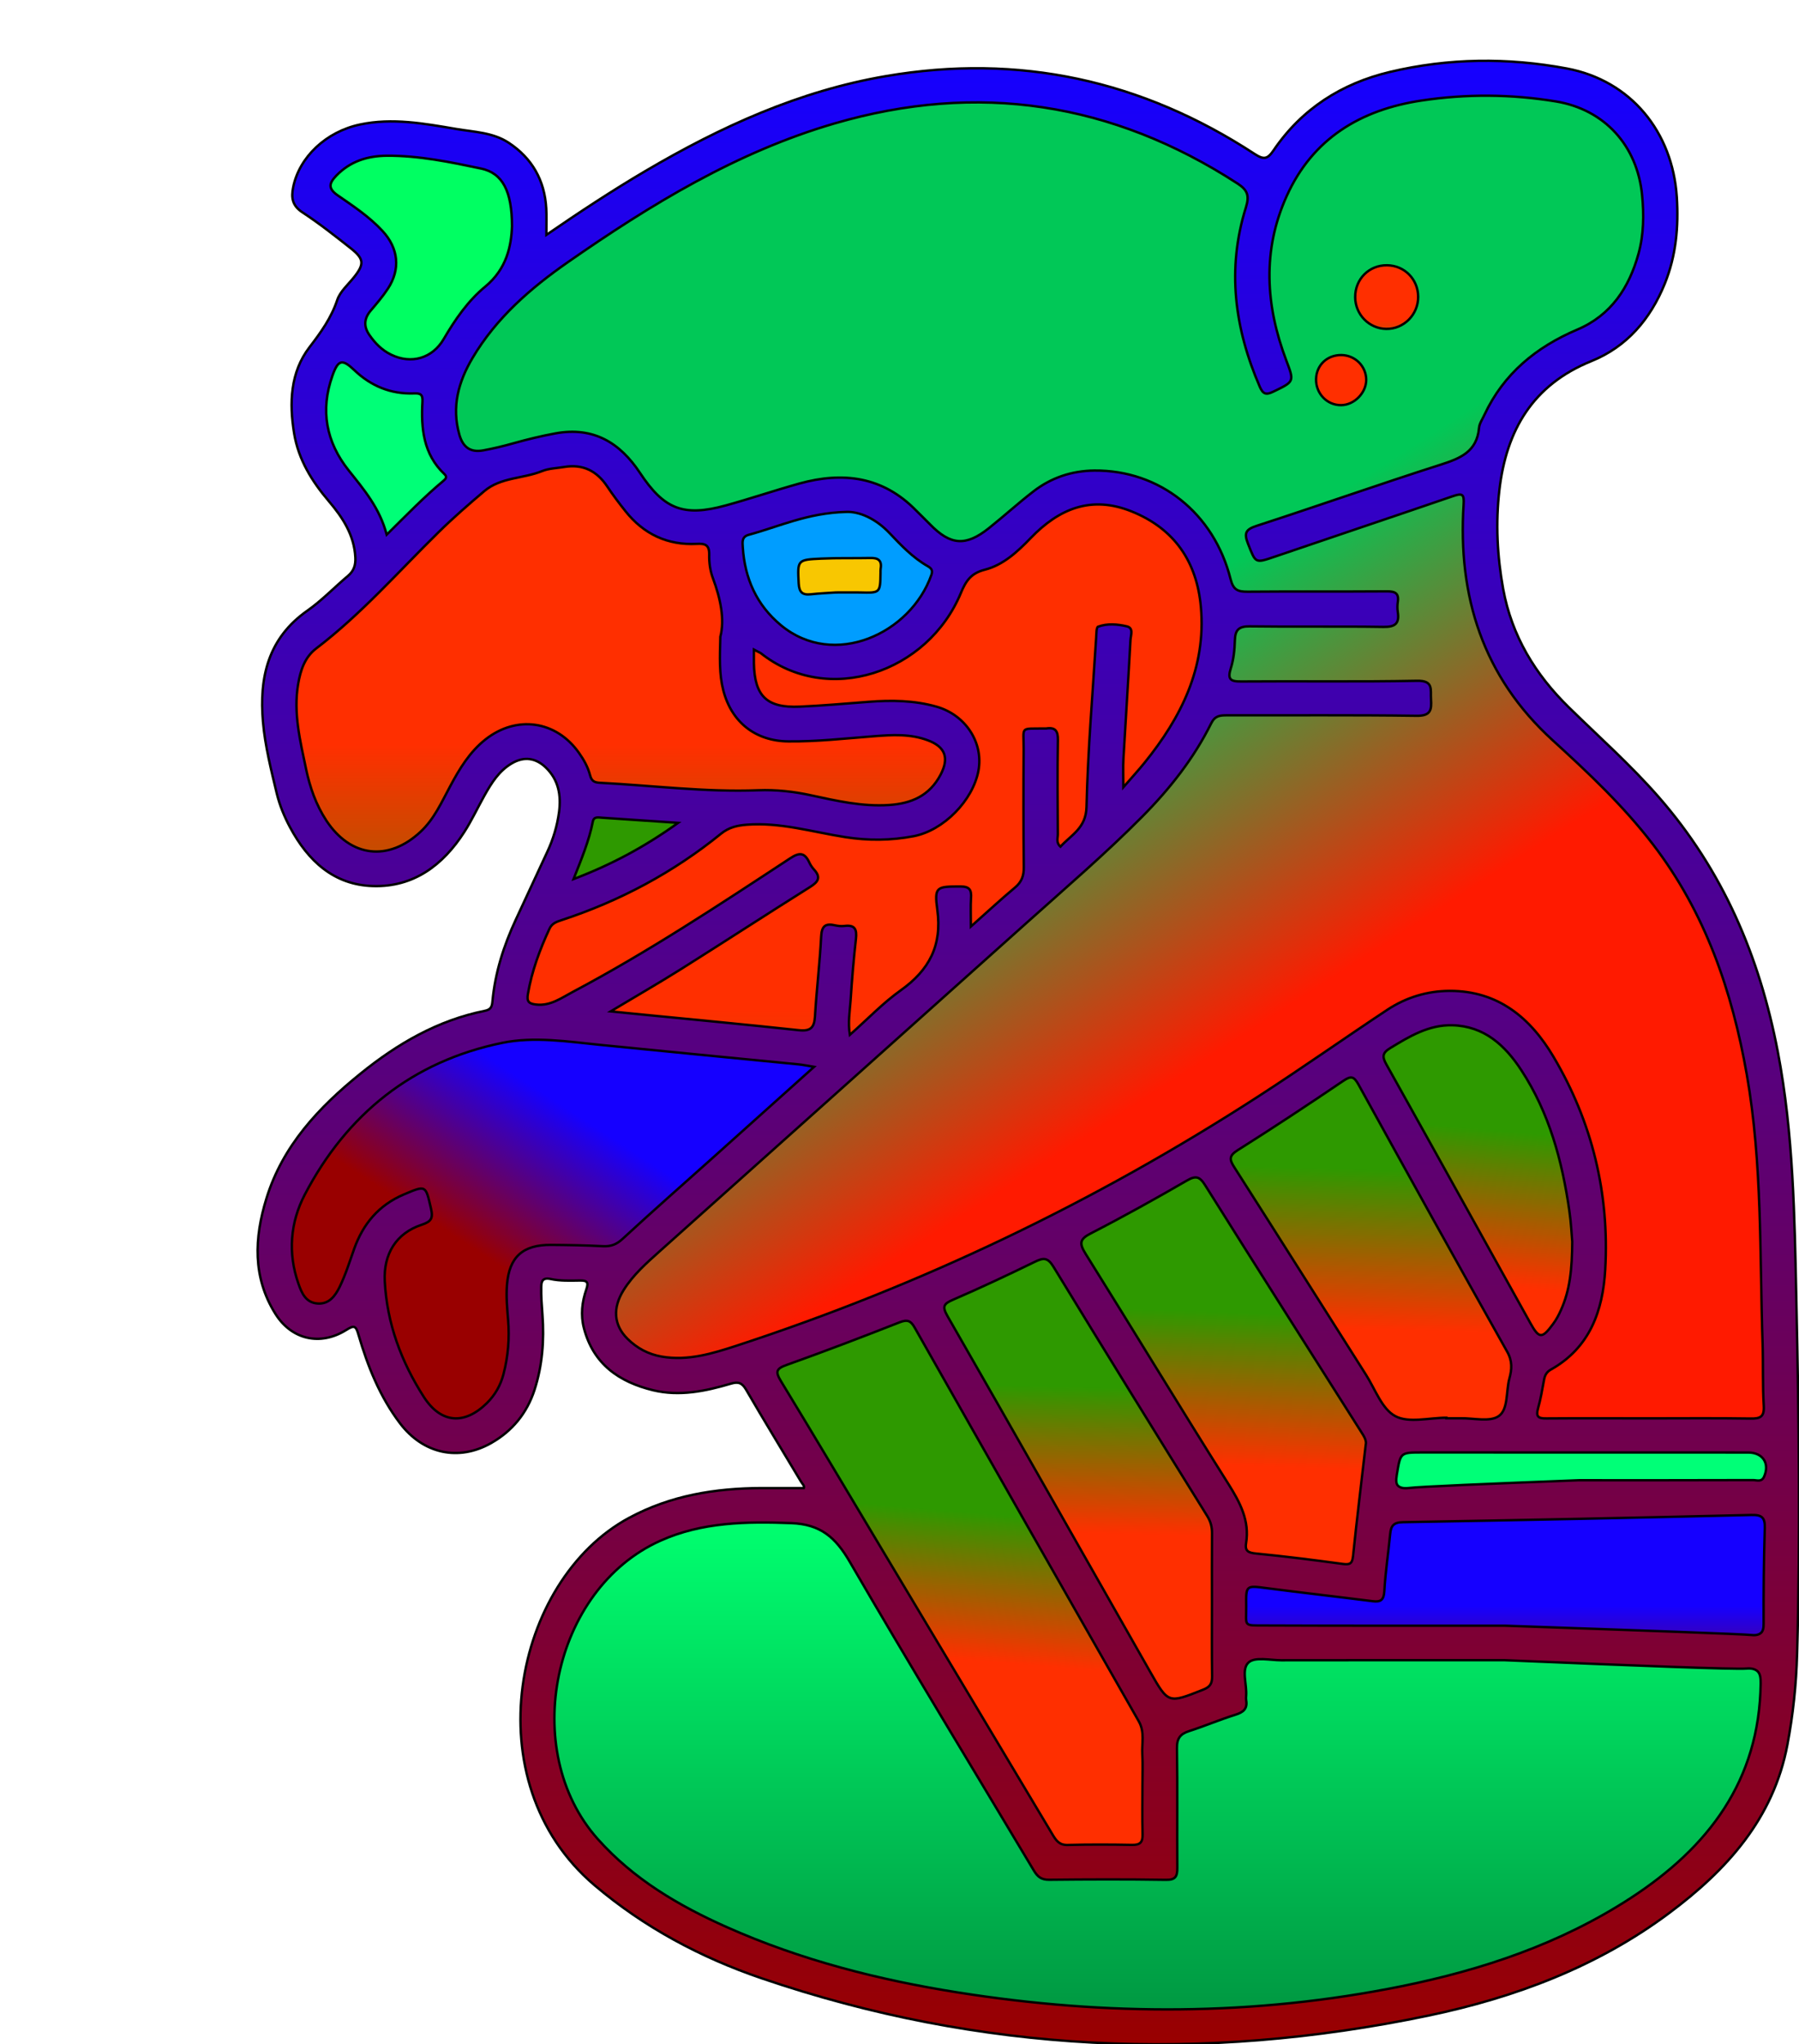 <?xml version="1.0" encoding="utf-8"?>
<svg viewBox="-818.812 -1501.794 2621.553 2978.521" xmlns="http://www.w3.org/2000/svg" xmlns:xlink="http://www.w3.org/1999/xlink">
  <defs>
    <linearGradient id="gradient-2-0" gradientUnits="userSpaceOnUse" x1="1498.472" y1="88.573" x2="1498.472" y2="2978.521" xlink:href="#gradient-2"/>
    <linearGradient id="gradient-2">
      <stop style="stop-color: rgb(21, 0, 255);" offset="0"/>
      <stop style="stop-color: rgb(153, 0, 0);" offset="1"/>
    </linearGradient>
    <linearGradient gradientUnits="userSpaceOnUse" x1="1162.686" y1="12548.3" x2="1162.686" y2="14475.672" id="gradient-1" gradientTransform="matrix(-0.841, 0.541, -0.134, -0.278, 4973.965, 4045.052)">
      <stop offset="0" style="stop-color: rgb(255, 26, 0);"/>
      <stop offset="1" style="stop-color: rgb(1, 200, 87);"/>
    </linearGradient>
    <linearGradient gradientUnits="userSpaceOnUse" x1="1686.806" y1="2218.286" x2="1686.806" y2="2927.708" id="gradient-0">
      <stop offset="0" style="stop-color: rgba(0, 255, 111, 1)"/>
      <stop offset="1" style="stop-color: rgba(0, 153, 66, 1)"/>
    </linearGradient>
    <linearGradient id="gradient-4-3" gradientUnits="userSpaceOnUse" x1="453.291" y1="1085.125" x2="453.291" y2="1646.507" xlink:href="#gradient-4"/>
    <linearGradient id="gradient-4">
      <stop style="stop-color: rgb(255, 47, 0);" offset="0"/>
      <stop style="stop-color: rgb(46, 153, 0);" offset="1"/>
    </linearGradient>
    <linearGradient id="gradient-4-4" gradientUnits="userSpaceOnUse" x1="1282.65" y1="1470.746" x2="1282.65" y2="2243.561" xlink:href="#gradient-4"/>
    <linearGradient id="gradient-2-1" gradientUnits="userSpaceOnUse" x1="805.793" y1="1514.884" x2="805.793" y2="2066.553" gradientTransform="matrix(0.839, 0.544, -0.26, 0.363, 525.392, 614.206)" xlink:href="#gradient-2"/>
    <linearGradient id="gradient-4-6" gradientUnits="userSpaceOnUse" x1="1322.614" y1="3641.59" x2="1322.614" y2="4405.311" gradientTransform="matrix(-0.996, -0.084, 0.029, -0.28, 2716.282, 3557.311)" xlink:href="#gradient-4"/>
    <linearGradient id="gradient-4-7" gradientUnits="userSpaceOnUse" x1="1670.56" y1="2646.321" x2="1670.56" y2="3209.862" gradientTransform="matrix(-0.999, -0.034, 0.03, -0.395, 3497.142, 3240.922)" xlink:href="#gradient-4"/>
    <linearGradient id="gradient-4-8" gradientUnits="userSpaceOnUse" x1="1413.504" y1="3199.009" x2="1413.504" y2="3839.449" gradientTransform="matrix(-1, -0.02, -0.007, -0.333, 3159.834, 3330.351)" xlink:href="#gradient-4"/>
    <linearGradient id="gradient-4-9" gradientUnits="userSpaceOnUse" x1="1903.296" y1="2354.502" x2="1903.296" y2="2853.258" gradientTransform="matrix(-1, -0.028, 0.015, -0.467, 3964.259, 3092.31)" xlink:href="#gradient-4"/>
    <linearGradient id="gradient-2-2" gradientUnits="userSpaceOnUse" x1="2212.728" y1="2340.012" x2="2212.728" y2="2515.151" xlink:href="#gradient-2"/>
    <linearGradient id="gradient-4-11" gradientUnits="userSpaceOnUse" x1="2059.243" y1="2094.124" x2="2059.243" y2="2545.523" gradientTransform="matrix(-0.996, -0.091, 0.077, -0.494, 4148.351, 3101.81)" xlink:href="#gradient-4"/>
    <linearGradient id="gradient-4-15" gradientUnits="userSpaceOnUse" x1="930.963" y1="1069.621" x2="930.963" y2="1159.438" xlink:href="#gradient-4"/>
    <linearGradient id="gradient-4-16" gradientUnits="userSpaceOnUse" x1="2032.078" y1="466.138" x2="2032.078" y2="558.85" xlink:href="#gradient-4"/>
    <linearGradient id="gradient-4-17" gradientUnits="userSpaceOnUse" x1="1916.428" y1="612.755" x2="1916.428" y2="685.761" gradientTransform="matrix(0.995, 0.099, -0.28, 2.582, 174.985, -1127.433)" xlink:href="#gradient-4"/>
  </defs>
  <g id="Layer_1" transform="matrix(1, 0, 0, 1, -818.812, -1501.794)"/>
  <g id="Layer_2" transform="matrix(1, 0, 0, 1, -818.812, -1501.794)">
    <g>
      <path class="st0" d="M796.2,342.2c49.7-34.1,96.4-64.8,144.6-93.2c109.5-64.4,223.8-116.5,350.2-138.1 c194-33.2,372.9,6,537.1,113.3c13.5,8.8,18.9,7.9,27.8-5.2c41-60.5,99.2-97.4,169.2-114.1c85.4-20.4,172.4-21.2,258.2-5.1 c93.3,17.5,154,92.3,160.2,187.2c2.8,43.5-1.1,85.8-17.6,126.5c-21,51.6-55.1,91.7-107,112.7c-85,34.4-123.7,100.2-133.9,187.4 c-5.7,48.6-3.2,96.8,5.5,144.7c12.5,68.2,46.7,124.4,95.8,172.4c43.9,43,89.9,83.8,130.5,130.2 c93.8,107.2,147.4,232.6,173.9,371.6c22.8,119.5,24.4,240.2,27,361c3.7,172.1,5.9,344.1,1.1,516.2c-1.2,44.4-5.9,88.5-14.1,132.2 c-20.3,107.8-88.3,182.7-172.2,245.3c-104.7,78.2-224.8,123.2-351.4,149.6c-328.3,68.5-652.6,54.2-971.1-54.4 c-89-30.4-171.2-74.2-243.6-135.6c-177.9-150.9-118.2-444.3,50.1-535.2c60.7-32.8,125.8-43.3,193.5-43.5c20.3-0.1,40.5,0,61.4,0 c1.3-3.3-2.4-6.3-4.3-9.6c-26.6-44.5-53.7-88.7-79.7-133.5c-6-10.3-11.4-12.3-22.7-8.9c-36.9,10.9-74.5,18.7-112.9,9.5 c-49.5-12-87.2-38-100.9-90.5c-5-19.3-2.8-38.1,3.5-56.4c3.5-10.2,1.5-13.2-9.2-13c-14.3,0.2-29,0.8-42.8-2.2 c-12.1-2.6-13.5,3.9-13.7,11.4c-0.3,13.6,0.8,27.3,1.8,40.9c2.7,37.1-0.1,73.7-11.6,109.3c-11,33.9-32.4,60-63.3,77.5 c-47.2,26.7-98.8,15.9-132.8-29c-29.2-38.5-47-82.9-60.4-128.9c-3.8-13.2-6.2-14.3-18.1-6.8c-37.7,23.5-79.4,14-103-23.7 c-33.5-53.3-30.7-110.7-13.1-167.9c23.6-76.9,76.4-133,137.2-182.1c53.6-43.4,112.3-77.6,180.9-91.4c8.6-1.7,10.6-5.6,11.3-13.6 c3.8-41.9,16.4-81.4,34.1-119.4c15.3-32.8,30.4-65.6,45.7-98.4c8.8-18.7,14.6-38.3,17.3-58.6c3.1-24-0.7-46.3-19-64.2 c-14.9-14.6-32.2-16.9-50.2-6.2c-18.4,10.9-29.2,28.3-39.3,46.2c-10,17.8-18.6,36.5-29.7,53.7c-31,48.2-73.7,80.4-132.8,78.7 c-57.4-1.6-94.9-36.9-121-85.5c-8.4-15.7-15.2-32.2-19.4-49.4c-8.2-34.4-17-68.8-20.1-104.3c-5.6-65,7.3-121.8,64.7-162.1 c21.1-14.8,39.2-33.9,59.1-50.6c8.7-7.3,11.4-15.9,10.8-27c-1.7-32.6-18.4-58-38.5-81.7c-24.7-29-44.4-60.6-50.7-98.9 c-7.3-44.5-5.6-89.1,22.3-125.5c16.8-21.9,31.8-42.7,40.6-69.1c4.1-12.2,15.6-22.1,24.1-32.7c15.4-19.3,15.2-26.8-4.3-42.3 c-23-18.2-46.1-36.4-70.6-52.5c-14.9-9.8-16.6-21.3-13.5-36.6c8.9-44.1,48.1-81,97.4-91.4c47.3-10,93.7-1.4,140.2,6.5 c26.1,4.4,53.6,5,76.5,20.1c34,22.4,52.4,54.7,54.7,95.6C796.7,314.9,796.2,326.4,796.2,342.2z" style="stroke: rgb(0, 0, 0); stroke-miterlimit: 10; stroke-width: 3.5px; fill: url(#gradient-2-0);"/>
      <path class="st0" d="M2403.2,2066.5 c49.2,0,98.3-0.5,147.5,0.3c14.7,0.3,20.5-2.6,19.5-18.8c-1.8-30-0.7-60.1-1.7-90.1c-4.4-130.9-0.2-262.1-23-392.1 c-21.4-122-60.5-236.1-136.8-335.6c-43.1-56.2-94.3-104.4-146.2-151.7c-101.7-92.8-138.2-209.5-129.7-343.3 c1-15.4-1.7-17-15.5-12.3c-86.4,29.7-173,58.6-259.4,88.1c-29.2,9.9-27.9,9.9-39.2-18.6c-6.3-15.9-3.4-21.1,12.9-26.4 c89.4-29,178-60.3,267.5-88.9c28.8-9.2,53.2-18.9,56.2-53.8c0.6-6.4,5-12.6,7.8-18.8c28-60,75.4-98.8,135.4-124.3 c49.2-20.9,75.5-61,89.2-110.6c7.7-28,8-56.8,5.2-85.4c-7-72-54.6-124.7-125.6-136.4c-65-10.7-130.7-11.1-195.9-1.3 c-88.3,13.3-158.4,55-196.4,139.2c-35.8,79.1-30.8,159.4-0.7,239.1c11.9,31.5,12.1,30.9-18.9,45.9c-10.5,5.1-14.9,3.6-19.6-7.2 c-36.8-84.9-48.3-171.8-20.2-261.4c5.3-16.9,2.4-25.2-12.1-34.6C1620.8,148.9,1424.9,119,1216,179.9 c-142.6,41.6-267.7,118-388.5,202.1c-54.8,38.2-104.5,81.4-139,139.7c-20.5,34.6-30.6,71.1-19.1,111.6 c5.2,18.4,16.3,26.3,34.8,22.9c14.7-2.7,29.3-6.2,43.8-10.3c20.4-5.7,40.8-10.7,61.6-14.5c55.1-10,93.8,13.5,123,57.6 c35.1,53,63.3,64.3,124.7,47.5c36.1-9.9,71.6-22,107.6-32c63.6-17.6,121.8-10.2,170.1,39.3c6.7,6.8,13.7,13.4,20.3,20.2 c29.8,30.6,52.1,32.3,85.5,5.7c21.9-17.4,42.6-36.3,64.7-53.4c26.1-20.3,56.2-30.4,89.4-30.7c94.7-0.8,174.1,61.7,198.3,158.1 c4,15.9,10.6,18.5,24.8,18.4c67.6-0.6,135.2,0,202.8-0.5c12.2-0.1,18.1,2.6,16.1,15.7c-0.7,4.7-0.7,9.6,0,14.3 c2.6,16.8-3.6,22.1-21,21.8c-64.9-1-129.8,0.1-194.6-0.8c-16.3-0.2-21.4,5.3-21.8,20.6c-0.4,13.5-1.8,27.5-5.9,40.4 c-5.1,16.1-0.8,19.5,15.3,19.3c85.4-0.7,170.7,0.7,256.1-1c24.6-0.5,19.3,13.2,20.3,26.9c1.1,15.7-0.5,24.4-21,24.1 c-92.2-1.3-184.4-0.5-276.6-0.7c-10,0-17.2,0.6-22.7,11.7c-25.4,51.2-60.4,95.5-100.6,136c-53.9,54.4-112,104.1-168.9,155.1 c-177.9,159.4-356,318.6-534,477.9c-19.3,17.3-38.9,34.5-52.8,56.8c-16.3,26.1-14.4,51.1,5.8,71c13.9,13.6,30.2,22.5,50,25.9 c37.9,6.4,73.1-4.3,108.1-15.7c269.3-88,522.6-209.4,760.5-363.1c63.6-41.1,125.5-84.8,188.6-126.6c27.3-18,58.1-27.4,90.9-27.5 c70.6-0.1,117.7,39.4,151.3,96.2c56.4,95.2,81.5,199.3,75.3,309.7c-3.4,60-22.3,114-79.3,145.9c-6,3.4-8.6,8.1-9.8,14.5 c-2.6,14-4.9,28.2-8.8,41.9c-3.4,12.1,0.2,14.9,12.1,14.7C2303.5,2066.2,2353.4,2066.5,2403.2,2066.5z" style="stroke: rgb(0, 0, 0); stroke-miterlimit: 10; stroke-width: 3.5px; fill: url(#gradient-1);"/>
      <path class="st0" d="M2192.7,2418.9 c-108.5,0-217.1-0.1-325.6,0.1c-16.3,0-37.9-5.3-47.4,3c-11.3,9.8-2.4,32.1-3.8,48.9c-0.2,2-0.3,4.2,0,6.1 c2.3,12.7-4.1,17.8-15.7,21.4c-22.7,7.1-44.7,16.5-67.4,23.8c-13,4.2-17.9,10.7-17.7,24.9c0.9,58,0.1,116.1,0.5,174.1 c0.1,12.5-2.3,18-16.8,17.7c-56.7-0.9-113.4-0.7-170-0.1c-11.4,0.1-16.8-4.4-22.3-13.5c-89.5-149.8-180.5-298.7-268.1-449.6 c-20.7-35.7-42.7-54.9-85.2-56.5c-65.6-2.5-130.2-1.6-190.8,25.6c-157.4,70.5-206.4,305.6-91.3,434.7c52,58.3,117.7,97,188,128.3 c107.8,48,221.1,76.9,337.5,95.3c215.7,34.1,430.9,34.3,645.4-9.1c118.4-24,231.8-62,334-128.4 c113.5-73.8,187.9-171.1,189.7-312.9c0.1-8.6-0.9-13.9-4.1-17.2c-5.4-5.6-14.6-4.6-16.9-4.4 C2527.7,2432.4,2389.6,2427.2,2192.7,2418.9z" style="stroke: rgb(0, 0, 0); stroke-miterlimit: 10; stroke-width: 3.5px; fill: url(#gradient-0);"/>
      <path class="st0" d="M1049.7,927.8c6.5-25.1,0.4-55.3-10.8-85.3c-4-10.6-5.7-22.8-5.4-34.2 c0.3-14.4-5.8-16.6-18.3-15.9c-42.5,2.2-77.1-14.2-103.6-47.4c-9.3-11.7-18.4-23.7-26.7-36.2c-15.2-22.8-35.6-33-62.9-28.4 c-10.7,1.8-22.2,2-32.1,6c-27.6,11.2-60.1,8.8-84.1,29.1c-22.9,19.4-45.6,39.1-67,60.2c-58.4,57.3-112.5,119.2-178,169.1 c-16.7,12.7-22.9,31.8-26.3,51.7c-7.2,42.1,2.9,82.8,11.4,123.4c5.6,26.8,14.5,52.6,29.7,75.7c35.3,53.5,90.3,60,137.2,16.3 c20-18.6,30.7-43.2,43.3-66.5c13.6-25.4,28.2-49.8,51.4-68.1c45.3-35.6,102.9-27.5,136.1,19.5c7.2,10.1,13.2,20.9,16.3,32.8 c2.1,8.1,6,10.5,14.1,10.9c76.9,3.9,153.6,13.9,230.9,10.9c25.9-1,51.7,1.8,77.2,7.4c37.3,8.1,74.4,16.6,113.2,14.1 c33.1-2.1,59.3-13.7,75.3-44.1c12.7-24.2,7.2-40.5-18.3-50.1c-25.6-9.7-52.2-8.1-78.9-6c-41.4,3.2-82.8,7.9-124.4,7.5 c-48.2-0.4-83-28-95-74.4C1047.9,982.2,1048.9,958.4,1049.7,927.8z" style="stroke: rgb(0, 0, 0); stroke-miterlimit: 10; stroke-width: 3.5px; fill: url(#gradient-4-3);"/>
      <path class="st0" d="M1098.6,946.5c0,8.9-0.1,14.4,0,19.8 c0.9,47.9,18.8,65.4,66.6,63.3c33.4-1.5,66.7-4.4,100-7c33.5-2.6,66.8-2.3,99.5,7c42.3,12,68.7,52.3,61.1,93.4 c-8.1,43.4-50.8,86.9-94.2,95.3c-33.2,6.4-66.6,6.6-99.8,1.4c-47.7-7.4-94.4-21.9-143.6-18.1c-14.1,1.1-26.1,3.9-37.5,13.1 c-69.6,56.5-147.5,98.1-232.6,126c-7.3,2.4-13.8,4.7-17.4,12.5c-14.1,30.4-25.7,61.6-31.4,94.9c-2,11.4,1.5,14.3,11.9,15.5 c20.8,2.4,36.6-9.5,53.1-18.2c109.8-58.2,213.4-126.7,317.2-194.9c13.8-9.1,21.2-8.2,27.9,6.2c1.7,3.7,4.1,7.2,6.8,10.2 c10.3,11.2,6.4,17.8-5.5,25.3c-62.9,39.5-125.2,80.1-188,119.6c-32.2,20.3-65.2,39.2-102.9,61.8c19.4,2,32.9,3.3,46.3,4.6 c76,7.5,152.1,14.6,228,22.8c16.7,1.8,22.5-3.4,23.5-19.9c2.3-38.8,7-77.5,9-116.3c0.8-14.8,5.4-19.9,19.7-16.7 c4.6,1,9.6,1.6,14.3,1c15.3-1.9,18.3,4.9,16.7,19c-3.4,29.8-5.8,59.7-7.8,89.7c-1.1,15.7-4,31.5-1.1,50 c26.1-23.1,48.4-46.6,74.3-65c41.3-29.4,60.3-65.1,53.2-117.1c-4.7-34.2-0.9-34,33.7-34.1c13.5,0,16.2,5.1,15.4,16.8 c-0.8,12.3-0.2,24.6-0.2,41.6c24.3-21.6,43.7-39.7,64.1-56.7c10-8.3,13.2-17.4,13-30.1c-0.6-57.4-0.6-114.7-0.2-172.1 c0.2-33.5-6.3-29.1,30.8-29.7c0.7,0,1.4,0.1,2,0c13.4-2.1,17.4,3.6,17.1,17c-0.8,45.7-0.4,91.5-0.1,137.2c0,5.6-2.8,12.1,3.8,18 c15.9-17.4,37.3-27,38-58c1.9-82.5,9-164.9,14.1-247.3c0.3-5.3,0.3-14.3,2.7-15.2c13.6-5,28.3-3.7,42-0.5 c10.1,2.4,5.7,12.8,5.3,19.4c-3.1,57.9-7,115.8-10.3,173.7c-0.7,12.4-0.1,24.8-0.1,41.3c12.2-14,21.8-24.5,30.8-35.6 c53.5-66.1,89.9-138.8,82.2-226.7c-5.8-66-38.2-114.2-100.8-139.5c-58.7-23.7-105.9-4.3-147.5,39c-18.9,19.6-39.8,39.1-66.7,45.9 c-19.9,5.1-27.4,16.1-34.7,33.7c-48.5,116.8-194,165.4-291.6,87.9C1106.7,950.4,1104.2,949.5,1098.6,946.5z" style="stroke: rgb(0, 0, 0); stroke-miterlimit: 10; stroke-width: 3.5px; fill: url(#gradient-4-4);"/>
      <path class="st0" d="M1186.3,1554.4 c-10.3-1.7-16.3-3-22.3-3.6c-96.4-9.5-192.8-18.7-289.1-28.4c-47.6-4.8-96.3-12.5-142.8-3C601.2,1546.2,505.5,1623,444,1740.8 c-21,40.3-24.7,85.1-9.2,129.3c4.7,13.4,10.5,27.8,27.9,29.1c17.2,1.3,26.1-11.7,32.3-24.3c8.6-17.7,14.5-36.7,21.1-55.3 c13-36.5,36-63.8,72.2-79.2c32.8-13.9,31.8-13.8,39.7,20.2c3.4,14.5,0.5,19.2-13.6,23.9c-37.3,12.3-55.7,42.8-53.7,82.2 c3.2,61.6,24,117.3,56.9,168.6c24.8,38.6,59.2,41.3,92,8.9c11.9-11.8,19.9-25.9,24.1-42.1c6.8-26,8.9-52.3,6.7-79.2 c-1.4-17-3-34.2-1.6-51.1c3.2-40.6,23.3-58.3,64.1-58c25.3,0.2,50.5,0.6,75.8,1.9c11.7,0.6,19.9-2.6,28.7-10.8 c43.1-39.8,87.2-78.6,130.9-117.7C1086.6,1644,1134.7,1600.7,1186.3,1554.4z" style="stroke: rgb(0, 0, 0); stroke-miterlimit: 10; stroke-width: 3.5px; fill: url(#gradient-2-1);"/>
      <path class="st0" d="M1664.8,2601c0-15,0.7-30.1-0.2-45 c-0.9-16,3.8-32.4-5.1-48c-109.1-191-218-382.1-326.5-573.5c-6-10.7-11-12.2-22.3-7.8c-54.5,21.4-109.2,42.3-164.4,62 c-15.2,5.4-16.7,9.8-8.3,23.6c49.6,81.4,98.3,163.5,147.3,245.3c82.9,138.5,165.8,276.9,248.6,415.5c5.1,8.5,9.8,15.3,21.7,15 c31.4-0.8,62.8-0.7,94.2-0.1c11.7,0.2,15.5-3.9,15.2-15.4C1664.3,2648.8,1664.8,2624.9,1664.8,2601z" style="stroke: rgb(0, 0, 0); stroke-miterlimit: 10; stroke-width: 3.5px; fill: url(#gradient-4-6);"/>
      <path class="st0" d="M1990.2,2104.7 c1.4-6-2.7-12.3-6.8-18.7c-75.9-119.6-151.9-239.1-227.2-359.1c-8.1-12.9-13.6-14.4-26.7-6.8c-46,26.6-92.5,52.5-139.7,76.8 c-16.7,8.5-17.3,14.6-7.9,29.8c69.7,111.4,137.8,223.9,207.9,335c17.2,27.3,31.4,53.7,26,86.9c-1.9,11.9,4,13.8,14.9,14.9 c42,4.1,83.9,9.4,125.8,15.1c10.4,1.4,14-0.1,15.2-11.5C1977.2,2213.7,1983.8,2160.3,1990.2,2104.7z" style="stroke: rgb(0, 0, 0); stroke-miterlimit: 10; stroke-width: 3.5px; fill: url(#gradient-4-7);"/>
      <path class="st0" d="M1766.1,2336.2 c0-34.1-0.2-68.2,0.1-102.3c0.1-9.2-2-16.9-6.9-24.9c-75.1-120.9-150.1-241.9-224.2-363.4c-8.4-13.8-14.7-13.2-27.2-7.1 c-39.2,19.1-78.7,37.7-118.7,55c-13.8,6-16.8,9.6-8.4,24.2c99,172.4,197,345.4,295.3,518.2c26.5,46.5,26.3,46.1,77,26 c10.2-4,13.3-8.9,13.2-19.2C1765.8,2407.2,1766.1,2371.7,1766.1,2336.2z" style="stroke: rgb(0, 0, 0); stroke-miterlimit: 10; stroke-width: 3.5px; fill: url(#gradient-4-8);"/>
      <path class="st0" d="M2107.7,2065.6c0,0.3,0,0.6,0,0.8c6.8,0,13.7,0.1,20.5,0 c19-0.4,42.8,5.9,55.8-3.2c14.2-9.9,10.4-36.2,15.6-55c3.6-13.1,4.4-25.2-3.3-38.8c-72.8-129.3-144.9-259.1-216.6-389.1 c-6.6-11.9-10.6-13.4-22.2-5.5c-50.8,34.4-102,68.3-153.9,101c-13.1,8.3-12,13.9-4.8,25.1c64.2,100.5,127.8,201.3,191.7,302 c13.5,21.2,23.3,50.1,42.8,60.4C2052.9,2073.8,2082.5,2065.6,2107.7,2065.6z" style="stroke: rgb(0, 0, 0); stroke-miterlimit: 10; stroke-width: 3.5px; fill: url(#gradient-4-9);"/>
      <path class="st0" d="M2192.3,2368.6c201.3,7,346.1,12.2,360.1,13.6 c2,0.2,9.4,1.1,14-3.3c2.6-2.5,3.7-6.8,3.6-13.4c-0.2-46.4,0.3-92.8,1.7-139.2c0.5-15.6-4.6-19.4-19.8-19 c-169.1,4.1-338.3,7.6-507.4,10.5c-13.7,0.2-17.6,5.3-18.7,17.2c-2.7,27.8-6.9,55.5-8.5,83.3c-0.8,13.3-5.6,16.1-17.3,14.6 c-51.4-6.5-102.8-12.3-154.2-19c-30-3.9-30.2-4.4-29.8,26c0.3,30.5-5.5,28.3,28.5,28.4C1960.4,2368.8,2076.4,2368.6,2192.3,2368.6 z" style="stroke: rgb(0, 0, 0); stroke-miterlimit: 10; stroke-width: 3.5px; fill: url(#gradient-2-2);"/>
      <path class="st0" d="M2291.1,1809c-0.9-9.5-1.6-27.3-4.2-44.8c-10.4-72.7-29.3-142.9-70.1-205.1c-23.6-36.1-54-64.1-100.3-65.3 c-34.3-0.9-62.5,16.1-90.7,33.3c-11.7,7.1-11.7,12.8-5.5,23.8c70.2,125.4,139.8,251.1,209.7,376.7c12.9,23.2,17.1,23.3,33.5,1 c4.4-6,8-12.7,11-19.5C2287.8,1879.9,2290.9,1848.8,2291.1,1809z" style="stroke: rgb(0, 0, 0); stroke-miterlimit: 10; stroke-width: 3.5px; fill: url(#gradient-4-11);"/>
      <path class="st0" d="M746.1,329.7c0-51.3-13.8-77.5-45-84.1 c-45.2-9.5-90.7-19-137.3-18.7c-28.1,0.2-53.5,8-73.9,29.2c-10.6,11.1-12,18.6,2.2,28.5c22.9,15.8,46.3,31.3,65.4,52 c23.2,25.1,26.4,55.7,7.7,84.1c-7.4,11.3-16.4,21.7-25.2,32.1c-9.7,11.6-10.2,23.1-1.6,35.4c8.3,12,18.3,22.1,31.5,28.5 c29.5,14.5,60.2,5.3,76.6-22.6c16.6-28.4,35.4-55.8,60.7-76.6C738.5,391.7,745.1,358,746.1,329.7z" style="stroke: rgb(0, 0, 0); stroke-miterlimit: 10; stroke-width: 3.5px; fill: rgb(0, 255, 98);"/>
      <path class="st0" d="M1232.4,745.9 c-55.6,1.5-97.4,21.4-141.3,33.3c-10.5,2.8-9.1,10.8-8.7,18c2.9,45.6,20.1,84.4,55.8,113.9c77.1,63.7,188.9,12.2,219-73.4 c2.4-6.9-0.1-9.8-5.5-12.9c-21.6-12.3-38.5-30.2-55.4-48C1276.5,755.9,1252.5,744.8,1232.4,745.9z" style="stroke: rgb(0, 0, 0); stroke-miterlimit: 10; stroke-width: 3.5px; fill: rgb(0, 157, 255);"/>
      <path class="st0" d="M2300.8,2156.7 c84.6,0,169.3,0.1,253.9-0.2c5.4,0,12.3,3.2,15.9-4.9c8.6-19.3-1.7-35.3-23.1-35.3c-158.4,0-316.8,0-475.2-0.1 c-32.5,0-31.4,0.2-36.9,32.9c-1.3,7.9-0.9,12.6,1.5,15.3c4.5,5,13.5,3.9,16.1,3.6C2069.8,2166,2166.5,2161.9,2300.8,2156.7z M563.5,779c29-28.6,54.5-55,82.7-78.5c3.4-2.9,5.8-5.5,1.4-9.7c-30.7-29.1-34.2-66.6-32-105.6c0.6-10.5-2.8-12.4-12.5-12 c-33.6,1.2-62.5-10.7-86.8-33.9c-17.5-16.6-23.5-15.6-31.9,8.2c-17.8,50.3-9.3,96.5,23.9,138.1C530.3,713.2,553.4,740.3,563.5,779 z" style="stroke: rgb(0, 0, 0); stroke-miterlimit: 10; stroke-width: 3.5px; fill: rgb(0, 255, 119);"/>
      <path class="st0" d="M988.2,1198.9c-40.8-2.7-76-5.1-111.1-7.5c-5.3-0.4-11.7-2-13.2,5.6c-5.5,28.2-16.6,54.6-28.1,83.8 C891,1259.8,939.1,1234.1,988.2,1198.9z" style="stroke: rgb(0, 0, 0); stroke-miterlimit: 10; stroke-width: 3.5px; fill: url(#gradient-4-15);"/>
      <path class="st0" d="M1974.8,433.1c-0.2-26.5,20.3-47,46.5-46.6c25.4,0.3,45.1,20.3,45.3,45.8c0.2,26-20.9,47.3-46.6,46.9 C1995.1,478.8,1975,458.3,1974.8,433.1z" style="stroke: rgb(0, 0, 0); stroke-miterlimit: 10; stroke-width: 3.5px; fill: url(#gradient-4-16);"/>
      <path class="st0" d="M1990.9,553.6c-0.1,18.9-17.5,36.5-36.4,36.7c-20.6,0.3-37.2-16.9-36.7-38c0.5-20.4,16.2-35.2,36.9-35 C1974.9,517.6,1990.9,533.6,1990.9,553.6z" style="stroke: rgb(0, 0, 0); stroke-miterlimit: 10; stroke-width: 3.5px; fill: url(#gradient-4-17);"/>
      <path class="st0" d="M1218.1,863.2c-9.6,0.7-23.2,1.2-36.7,2.7c-12.1,1.3-16.8-3-17.5-15.6c-1.8-34.4-2.3-34.8,33.1-36.4 c23.8-1.1,47.7-0.4,71.5-0.9c11.2-0.3,16.8,3.6,14.8,15.5c-0.3,2-0.2,4.1-0.2,6.1c-0.4,29.5-0.4,29.4-30.2,28.6 C1242.5,863,1232.3,863.2,1218.1,863.2z" style="stroke: rgb(0, 0, 0); stroke-miterlimit: 10; stroke-width: 3.5px; fill: rgb(248, 199, 1);"/>
    </g>
  </g>
</svg>
